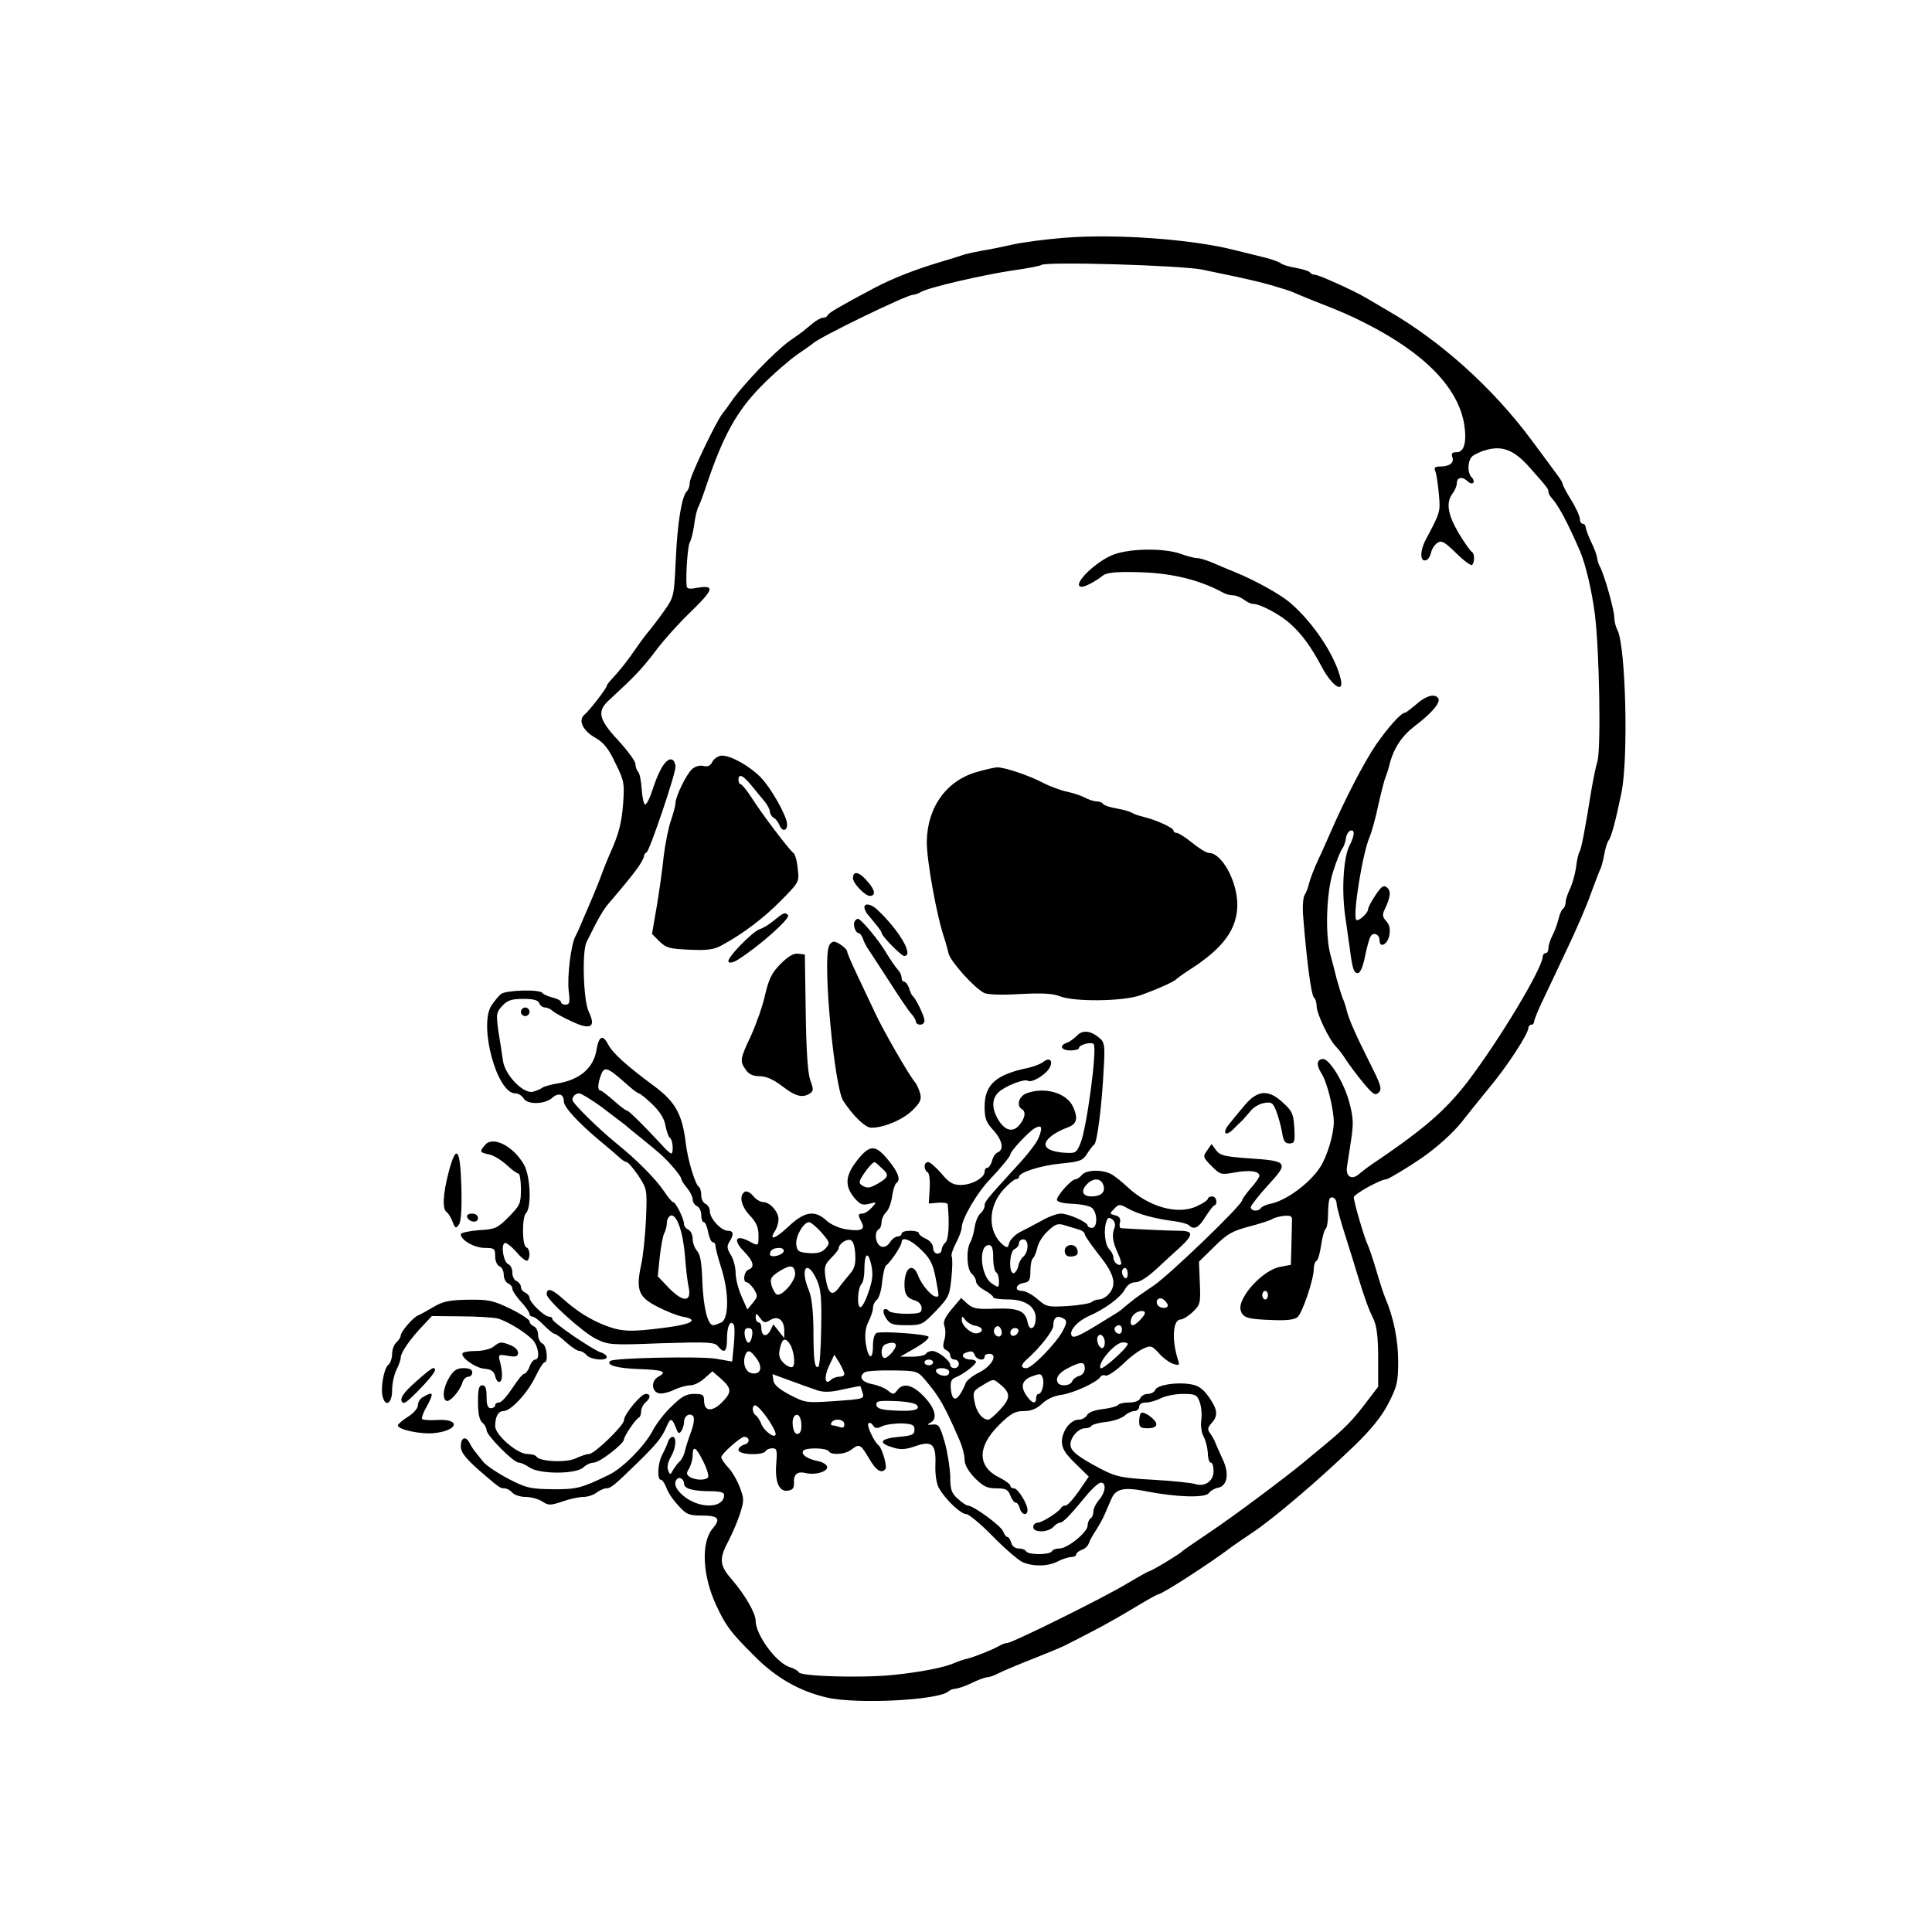 <?xml version="1.0" standalone="no"?>
<!DOCTYPE svg PUBLIC "-//W3C//DTD SVG 20010904//EN"
 "http://www.w3.org/TR/2001/REC-SVG-20010904/DTD/svg10.dtd">
<svg version="1.0" xmlns="http://www.w3.org/2000/svg"
 width="675pt" height="675pt" viewBox="0 0 675 675"
 preserveAspectRatio="xMidYMid meet">
<g transform="translate(0,675) scale(0.1,-0.1)"
fill="#000000" stroke="none">
<path d="M3715 5919 c-60 -5 -139 -15 -175 -23 -36 -8 -83 -18 -105 -21 -22
-4 -51 -10 -65 -14 -14 -5 -59 -19 -100 -31 -84 -26 -156 -55 -215 -86 -115
-61 -160 -87 -163 -95 -2 -5 -9 -9 -16 -9 -7 0 -24 -9 -37 -20 -13 -11 -28
-23 -34 -28 -5 -4 -26 -19 -45 -32 -53 -38 -167 -156 -210 -220 -8 -12 -20
-28 -25 -34 -20 -22 -115 -221 -115 -241 0 -12 -4 -25 -10 -31 -18 -18 -33
-107 -39 -239 -6 -128 -6 -131 -41 -180 -19 -27 -43 -58 -52 -69 -10 -11 -30
-38 -45 -60 -30 -44 -58 -79 -85 -108 -10 -10 -18 -21 -18 -24 0 -8 -60 -86
-78 -101 -23 -19 -6 -56 37 -80 30 -17 47 -38 71 -89 31 -62 32 -71 27 -143
-5 -67 -16 -108 -47 -176 -5 -11 -19 -45 -30 -75 -11 -30 -25 -64 -30 -75 -5
-11 -18 -42 -30 -70 -11 -27 -25 -58 -30 -67 -15 -28 -29 -139 -23 -191 5 -39
3 -47 -11 -47 -9 0 -16 4 -16 9 0 5 -13 12 -30 16 -16 4 -32 11 -35 16 -9 13
-127 10 -145 -4 -8 -7 -23 -25 -33 -40 -45 -70 19 -307 83 -307 11 0 23 -8 29
-17 12 -23 74 -22 100 1 22 20 41 14 41 -13 0 -19 52 -75 125 -136 27 -22 57
-48 67 -57 10 -10 22 -18 27 -18 5 0 23 -21 41 -47 31 -48 31 -48 27 -153 -3
-58 -10 -129 -17 -159 -19 -89 -9 -113 58 -147 31 -16 70 -31 86 -34 59 -10
36 -26 -56 -38 -122 -16 -153 -15 -208 5 -56 21 -104 51 -154 96 -38 34 -56
39 -56 15 0 -19 125 -132 171 -155 44 -22 53 -23 230 -16 164 5 186 4 198 -11
22 -27 31 -19 31 28 0 43 12 67 24 47 3 -5 3 -36 0 -68 l-6 -60 -57 10 c-56 9
-358 3 -369 -8 -15 -14 21 -25 95 -28 90 -3 106 -9 73 -27 -26 -14 -24 -53 3
-58 10 -2 33 3 52 12 18 9 44 16 57 16 13 0 35 11 50 25 l27 24 30 -26 c38
-34 39 -47 2 -84 -34 -33 -61 -30 -61 7 0 21 -5 24 -35 24 -27 0 -44 -9 -79
-44 -25 -23 -55 -63 -67 -87 -28 -52 -103 -128 -150 -151 -97 -47 -114 -52
-199 -51 -77 1 -91 4 -153 36 -38 20 -77 46 -88 59 -10 13 -23 28 -27 34 -5 5
-15 20 -21 32 -14 27 -31 20 -31 -12 0 -22 21 -47 85 -101 50 -43 54 -45 68
-45 8 0 20 -7 27 -15 7 -8 28 -15 47 -15 18 0 44 -7 58 -16 21 -14 28 -14 70
0 25 9 58 16 73 16 15 0 36 7 46 15 11 8 26 15 33 15 17 0 28 9 111 90 67 66
84 86 102 128 12 29 18 28 31 -5 8 -22 12 -24 19 -13 6 8 10 23 10 32 0 21 19
33 31 21 6 -6 4 -26 -6 -54 -9 -24 -19 -55 -22 -69 -3 -14 -11 -29 -17 -35 -7
-5 -17 -19 -24 -30 -10 -19 -11 -19 -18 -1 -4 11 0 29 10 46 18 31 21 70 6 70
-6 0 -13 -8 -16 -17 -3 -10 -12 -30 -20 -45 -16 -29 -19 -88 -5 -88 5 0 13
-12 19 -27 5 -16 24 -44 42 -63 28 -31 37 -35 82 -35 58 0 67 -11 39 -44 -43
-49 -37 -168 13 -273 33 -70 48 -90 131 -173 76 -77 159 -124 255 -146 106
-24 392 -9 424 22 6 5 17 9 25 9 9 1 34 9 56 20 22 11 46 19 53 20 7 0 20 4
30 9 30 15 86 38 142 60 70 28 101 41 120 52 8 4 40 20 70 36 30 15 95 51 143
80 48 29 90 53 94 53 13 0 188 113 258 167 6 4 37 26 70 48 72 47 237 188 356
303 60 58 97 104 120 149 30 59 34 74 34 147 0 73 -16 154 -45 221 -5 11 -19
54 -31 95 -12 41 -26 82 -30 90 -11 21 -49 150 -49 167 0 11 94 63 114 63 8 0
110 63 145 90 53 40 100 85 129 124 15 19 54 68 87 108 62 74 135 187 135 207
0 6 5 11 10 11 6 0 10 5 10 11 0 6 15 43 34 82 19 40 58 122 86 182 29 61 65
144 79 185 15 41 30 80 33 85 3 6 9 28 13 50 4 22 11 45 16 50 9 12 24 68 44
165 25 123 15 513 -14 569 -6 11 -11 30 -11 44 0 26 -35 151 -51 179 -5 10 -9
23 -9 30 -1 7 -9 31 -20 53 -11 22 -19 46 -20 53 0 6 -4 12 -10 12 -5 0 -10 7
-10 16 0 9 -13 39 -30 66 -16 26 -30 52 -30 56 0 4 -7 17 -15 27 -8 11 -51 70
-96 130 -134 180 -315 343 -499 449 -36 21 -72 42 -80 47 -37 22 -162 79 -175
79 -7 0 -16 4 -19 9 -3 4 -25 11 -48 15 -23 4 -47 11 -53 16 -6 5 -31 14 -55
20 -25 6 -72 18 -105 26 -152 39 -422 58 -600 43z m485 -111 c150 -31 186 -39
240 -54 30 -9 64 -19 75 -24 11 -5 45 -19 75 -31 102 -40 125 -50 182 -79 207
-105 324 -226 344 -355 9 -61 -1 -95 -27 -95 -16 0 -19 -4 -15 -17 8 -19 -9
-33 -43 -33 -18 0 -22 -4 -16 -17 4 -10 9 -46 12 -79 6 -63 5 -64 -46 -160
-21 -40 -20 -79 2 -71 7 2 14 14 17 27 3 13 13 28 23 34 14 9 25 2 65 -37 26
-26 51 -44 55 -41 10 10 9 42 -1 46 -4 2 -25 31 -45 64 -39 66 -46 108 -22
140 8 10 15 27 15 37 0 20 20 23 38 5 6 -6 15 -9 19 -5 4 4 1 13 -5 19 -16 16
-15 56 1 73 8 7 30 18 50 23 57 16 98 -1 151 -61 63 -71 66 -75 66 -86 0 -5 6
-16 13 -23 23 -26 53 -82 97 -183 20 -47 41 -136 52 -220 16 -125 22 -471 9
-515 -6 -20 -15 -65 -21 -100 -22 -137 -35 -205 -41 -215 -4 -5 -10 -31 -13
-58 -4 -26 -14 -59 -22 -75 -7 -15 -14 -35 -14 -44 0 -9 -4 -19 -9 -23 -5 -3
-12 -19 -16 -36 -4 -17 -13 -42 -21 -57 -8 -15 -14 -35 -14 -44 0 -10 -4 -18
-10 -18 -5 0 -10 -6 -10 -12 -1 -41 -151 -291 -263 -438 -78 -101 -153 -166
-337 -290 -12 -8 -31 -23 -42 -32 -25 -22 -47 -9 -42 25 2 12 8 53 14 91 9 59
9 80 -6 135 -17 66 -68 150 -91 151 -22 0 -25 -20 -8 -47 21 -31 44 -123 45
-173 0 -43 -23 -119 -47 -157 -36 -56 -117 -116 -171 -128 -18 -3 -34 -11 -37
-16 -9 -13 -35 -11 -35 4 1 6 28 41 61 77 73 79 69 84 -68 93 -84 6 -100 10
-114 28 l-16 22 -16 -23 c-15 -21 -14 -24 16 -54 31 -31 33 -31 83 -22 52 9
84 4 84 -12 0 -5 -13 -25 -30 -43 -16 -19 -30 -38 -30 -42 0 -17 -256 -263
-310 -299 -30 -20 -66 -45 -80 -57 -14 -11 -29 -24 -35 -29 -5 -4 -45 -29 -88
-55 -63 -38 -79 -44 -84 -31 -6 17 22 48 59 65 60 26 113 66 128 94 9 16 22
25 37 25 15 0 44 19 75 48 28 26 66 61 85 78 44 42 42 54 -9 54 -35 0 -160 6
-202 9 -4 1 -6 10 -3 20 3 14 -2 21 -17 25 -20 5 -20 6 -3 23 16 17 19 17 51
-1 36 -19 91 -34 161 -43 22 -3 44 -9 49 -14 18 -17 34 -9 57 29 13 20 27 39
31 40 14 6 8 32 -7 32 -8 0 -15 -4 -15 -8 0 -5 -18 -17 -40 -27 -66 -30 -166
-2 -240 67 -19 18 -45 39 -58 46 -33 17 -87 15 -102 -3 -7 -8 -17 -15 -22 -15
-15 0 -69 -61 -65 -73 2 -7 26 -12 55 -13 28 -1 58 -7 67 -14 20 -17 20 -70 0
-70 -8 0 -15 4 -15 8 0 12 -67 42 -94 42 -12 0 -43 -11 -67 -25 -24 -13 -58
-31 -76 -40 -17 -9 -33 -26 -37 -37 -4 -18 -7 -19 -21 -8 -55 45 -54 134 1
194 18 20 38 36 43 36 6 0 11 4 11 8 0 16 76 40 148 47 64 6 75 10 90 34 9 14
20 29 25 32 10 7 27 137 33 264 5 79 3 93 -13 107 -31 27 -60 31 -80 10 -10
-10 -26 -22 -35 -25 -29 -10 -21 -27 12 -27 17 0 30 4 30 9 0 11 43 22 51 13
13 -14 -24 -293 -46 -346 -15 -36 -17 -36 -62 -33 -61 6 -77 27 -42 56 13 11
39 25 57 31 34 12 40 31 21 73 -22 49 -100 71 -163 47 -26 -10 -36 -43 -16
-55 15 -9 12 -30 -8 -55 -23 -28 -51 -21 -75 19 -23 39 -22 74 3 96 23 21 89
47 101 39 13 -8 58 18 74 42 17 27 3 43 -21 23 -8 -6 -31 -15 -52 -20 -113
-23 -152 -59 -152 -136 0 -40 5 -54 30 -81 32 -35 39 -69 16 -78 -8 -3 -17
-16 -20 -30 -4 -13 -11 -24 -16 -24 -6 0 -10 -6 -10 -14 0 -21 -45 -46 -83
-46 -28 0 -41 8 -68 40 -19 22 -40 40 -46 40 -16 0 -17 -26 -2 -36 6 -3 9 -28
7 -58 l-3 -51 33 3 c17 1 32 -1 33 -5 7 -69 3 -125 -8 -134 -7 -7 -13 -18 -13
-25 0 -8 -7 -14 -15 -14 -8 0 -15 9 -15 20 0 12 -10 25 -25 32 -14 6 -25 15
-25 20 0 4 -13 8 -30 8 -16 0 -30 -4 -30 -10 0 -5 -6 -10 -14 -10 -7 0 -20 -9
-27 -21 -9 -13 -20 -18 -31 -14 -19 8 -25 50 -8 60 6 3 10 15 10 25 0 10 7 26
16 35 9 8 18 34 21 56 3 22 10 42 14 45 17 10 8 38 -27 80 -41 51 -61 54 -95
17 -55 -63 -62 -101 -25 -147 20 -24 29 -28 52 -22 28 7 28 7 10 -13 -11 -12
-25 -21 -33 -21 -16 0 -16 -5 -3 -30 14 -26 -1 -33 -54 -25 -25 4 -54 17 -69
31 -40 37 -76 32 -132 -21 -48 -45 -70 -51 -47 -15 7 11 12 29 12 40 0 26 -30
60 -53 60 -10 0 -27 10 -36 22 -10 12 -23 18 -29 14 -21 -13 -13 -50 18 -83
22 -23 30 -42 30 -67 0 -41 1 -41 -36 -21 -44 22 -53 2 -16 -36 35 -36 40 -56
17 -65 -16 -6 -21 -44 -6 -44 5 0 16 -11 25 -24 14 -23 14 -26 -4 -48 l-19
-23 -20 45 c-11 25 -21 62 -21 83 0 21 -8 49 -17 63 -13 21 -14 30 -5 45 17
26 15 39 -5 39 -24 0 -63 43 -63 68 0 11 -7 22 -15 26 -8 3 -15 16 -15 30 0
14 -4 27 -9 30 -12 8 -38 92 -45 151 -12 101 -36 144 -106 197 -103 76 -150
119 -166 150 -18 35 -32 28 -40 -20 -10 -63 -58 -104 -134 -117 -25 -4 -49
-11 -55 -15 -5 -4 -20 -11 -32 -14 -33 -10 -99 57 -106 109 -3 22 -10 68 -16
103 -8 59 -7 65 14 88 18 19 32 24 73 24 35 0 52 -4 56 -15 3 -8 12 -15 20
-15 8 0 21 -6 28 -13 7 -6 37 -23 66 -36 66 -31 85 -20 59 34 -19 39 -24 210
-8 243 43 87 58 114 84 143 57 67 72 86 95 117 12 17 22 35 22 41 0 5 4 11 9
13 10 4 101 272 101 299 0 10 -5 21 -10 24 -18 11 -44 -26 -66 -92 -11 -35
-24 -64 -30 -64 -5 1 -10 24 -12 53 -2 29 -7 57 -13 62 -5 6 -9 17 -9 27 0 9
-27 46 -60 82 -69 74 -75 102 -32 141 90 83 114 108 162 171 29 39 86 102 127
141 77 75 81 91 17 80 -24 -5 -34 -3 -35 6 -4 38 4 144 11 153 4 6 11 32 15
59 3 27 10 56 15 65 5 9 18 45 30 81 57 168 104 254 190 341 41 42 98 91 125
110 28 19 52 36 55 39 21 21 328 170 350 170 5 0 18 4 28 10 27 16 219 60 320
75 51 7 96 16 100 19 13 13 485 -1 562 -16z m-2015 -2842 c22 -20 43 -36 47
-36 4 0 25 -17 47 -38 26 -25 42 -50 46 -75 4 -20 11 -40 16 -43 10 -6 13 -54
4 -54 -3 0 -17 12 -31 28 -64 69 -117 122 -124 122 -4 0 -25 16 -46 35 -22 19
-42 35 -46 35 -11 0 -10 24 2 55 11 30 22 27 85 -29z m-84 -83 c35 -27 71 -54
79 -60 8 -7 36 -30 61 -50 26 -21 55 -45 65 -54 28 -24 74 -78 74 -87 0 -5 9
-19 20 -32 11 -13 20 -31 20 -40 0 -10 7 -20 15 -24 8 -3 15 -17 15 -31 0 -14
4 -25 9 -25 5 0 12 -16 15 -35 4 -19 11 -35 16 -35 6 0 10 -6 10 -14 0 -7 9
-42 20 -76 27 -84 27 -175 1 -190 -11 -5 -24 -10 -29 -10 -19 0 -34 59 -38
149 -2 67 -7 98 -18 110 -9 10 -16 29 -16 43 0 14 -7 28 -15 32 -8 3 -15 12
-15 19 0 18 -29 77 -38 77 -4 0 -18 17 -32 38 -29 43 -95 110 -166 167 -65 53
-154 141 -154 152 0 13 11 23 24 23 6 0 41 -21 77 -47z m1527 -110 c-7 -17
-42 -62 -77 -99 -105 -115 -111 -122 -111 -137 0 -8 -7 -20 -15 -27 -8 -7 -17
-28 -20 -49 -3 -20 -10 -44 -16 -53 -14 -27 -11 -94 6 -108 8 -7 15 -19 15
-27 0 -8 13 -22 30 -31 16 -9 30 -20 30 -24 0 -5 24 -8 53 -8 63 0 101 -29 95
-74 -3 -30 -21 -36 -27 -9 -8 43 -30 53 -112 51 -65 -3 -80 0 -99 17 l-22 20
-33 -39 c-25 -30 -31 -45 -25 -60 4 -12 4 -33 -1 -49 -6 -21 -4 -29 7 -34 7
-3 14 -11 14 -19 0 -8 7 -14 15 -14 8 0 15 -7 15 -15 0 -8 -7 -15 -15 -15 -8
0 -15 5 -15 11 0 15 -42 48 -62 49 -9 0 -20 -4 -23 -10 -3 -5 -25 -10 -48 -10
l-42 0 54 31 c29 17 49 34 45 39 -10 9 -162 20 -181 13 -8 -3 -13 -22 -13 -44
0 -53 -16 -49 -25 6 -4 32 -2 54 9 77 9 17 16 39 16 48 0 10 6 23 14 29 7 6
16 34 18 62 3 28 9 54 14 58 15 10 54 69 54 81 0 22 34 8 70 -28 31 -30 40
-50 49 -97 13 -71 13 -65 1 -65 -15 0 -51 42 -62 73 -18 48 -48 29 -48 -31 0
-34 9 -48 38 -56 13 -4 22 -15 22 -27 0 -16 -7 -19 -54 -19 -30 0 -58 5 -61
10 -4 6 -11 8 -16 5 -5 -4 -2 -17 7 -31 14 -21 24 -24 71 -24 53 0 57 2 103
50 44 46 48 54 54 115 4 36 4 70 1 75 -3 5 4 26 15 47 11 21 20 45 20 54 0 30
54 123 100 170 36 38 70 79 70 86 1 12 63 78 85 91 25 14 29 4 13 -35z m-550
-102 c29 -24 28 -33 -7 -54 -33 -19 -40 -20 -60 -8 -11 7 -10 14 5 37 15 23
33 43 40 44 1 0 11 -8 22 -19z m777 -62 c8 -24 -8 -39 -42 -39 -30 0 -38 18
-17 41 23 25 51 24 59 -2z m815 -65 c0 -9 13 -57 29 -107 16 -51 36 -114 44
-142 25 -81 38 -118 56 -154 11 -25 16 -63 16 -135 l0 -101 -42 -55 c-46 -61
-75 -91 -148 -151 -27 -22 -59 -49 -70 -58 -64 -53 -243 -187 -325 -242 -52
-35 -97 -66 -100 -69 -7 -9 -109 -70 -116 -70 -3 0 -38 -20 -77 -43 -77 -47
-400 -207 -417 -207 -6 0 -18 -4 -28 -10 -27 -15 -85 -38 -112 -45 -14 -3 -34
-10 -45 -15 -36 -16 -118 -32 -215 -42 -110 -11 -319 -5 -329 9 -3 6 -17 14
-31 18 -48 15 -120 113 -120 163 0 26 -38 91 -81 141 -45 51 -48 73 -15 135
13 25 32 68 41 96 15 47 15 53 0 93 -9 24 -27 56 -41 70 -13 14 -24 30 -24 36
0 11 67 71 80 71 20 0 21 -22 1 -27 -12 -3 -21 -12 -21 -19 0 -17 85 -20 95
-4 3 6 14 10 24 10 15 0 17 -7 13 -54 -5 -64 10 -99 41 -94 16 2 22 9 21 28
-2 30 13 41 43 33 32 -7 73 5 73 21 0 8 -15 18 -32 21 -38 8 -60 23 -52 36 7
12 81 11 89 -1 9 -15 57 -12 79 5 29 22 32 20 62 -30 24 -43 46 -56 58 -36 6
9 -13 73 -24 81 -16 12 -43 70 -36 77 4 4 11 1 16 -7 7 -11 14 -12 32 -3 13 6
43 10 68 10 38 -2 45 -5 45 -22 0 -17 -8 -21 -54 -25 -65 -6 -75 -21 -25 -36
29 -10 46 -9 81 3 60 21 74 8 71 -66 -1 -34 4 -66 13 -81 23 -40 76 -90 95
-90 9 0 51 -35 93 -78 42 -43 89 -83 104 -90 38 -16 89 -15 123 3 16 8 37 15
47 15 9 0 17 4 17 9 0 5 9 12 19 16 10 3 22 13 25 23 3 9 15 31 26 47 11 17
24 41 30 55 6 14 16 38 23 53 15 36 44 42 120 27 106 -21 207 -24 220 -7 7 9
21 17 32 19 33 6 41 49 17 99 -11 24 -23 51 -26 59 -3 8 -11 23 -18 32 -10 14
-9 20 5 36 24 26 21 48 -10 92 -21 29 -37 40 -65 44 -50 8 -115 -3 -122 -20
-3 -8 -15 -14 -26 -14 -11 0 -23 -7 -26 -15 -4 -9 -19 -15 -39 -15 -19 0 -36
-4 -39 -9 -3 -4 -27 -11 -52 -14 -28 -3 -51 -11 -56 -21 -5 -9 -18 -16 -29
-16 -29 0 -58 -39 -59 -76 0 -24 11 -42 47 -77 l47 -46 -35 -51 c-19 -27 -39
-50 -46 -50 -6 0 -13 -3 -15 -7 -6 -14 -67 -53 -83 -53 -8 0 -15 -7 -15 -15 0
-10 10 -15 29 -15 16 0 34 7 41 15 7 8 17 15 23 15 11 0 34 24 91 93 21 26 45
47 52 47 20 0 17 -33 -6 -60 -11 -13 -20 -31 -20 -41 0 -10 -4 -21 -10 -24 -5
-3 -10 -15 -10 -25 0 -23 -70 -80 -98 -80 -12 0 -24 -4 -27 -10 -8 -13 -82
-13 -90 0 -3 6 -15 10 -27 10 -11 0 -22 8 -25 20 -3 11 -9 20 -13 20 -5 0 -11
9 -15 19 -6 19 -104 91 -124 91 -5 0 -21 11 -35 24 -22 19 -26 33 -26 77 -1
30 -9 83 -19 119 -17 58 -21 65 -42 63 -21 -2 -22 -1 -6 8 24 14 13 53 -30 95
-37 37 -69 43 -88 17 -12 -16 -15 -16 -32 -2 -10 9 -35 19 -55 23 -38 7 -50
27 -26 42 6 4 50 7 97 6 84 -1 87 -2 114 -34 49 -58 66 -87 120 -211 9 -21 17
-50 17 -66 0 -18 12 -40 35 -64 30 -30 43 -37 76 -37 33 0 41 -4 49 -25 5 -14
14 -25 19 -25 5 0 11 -9 14 -20 6 -23 27 -27 27 -6 0 22 -34 76 -47 76 -7 0
-13 4 -13 9 0 5 -17 18 -37 28 -79 38 -80 108 -2 185 41 40 55 48 86 48 26 0
45 8 64 26 17 16 43 28 69 31 41 6 124 44 135 63 3 5 11 7 18 4 7 -2 33 15 58
38 24 24 57 49 73 56 26 12 31 11 55 -16 14 -16 37 -33 50 -37 22 -7 23 -5 16
16 -22 70 -17 139 10 139 8 0 27 12 42 26 26 25 28 30 25 101 l-3 75 53 52
c45 45 63 55 123 71 39 10 75 22 80 26 6 4 24 9 40 11 23 2 30 -1 29 -14 0
-10 -1 -49 -2 -88 l-2 -69 -37 -7 c-62 -11 -152 -111 -138 -153 8 -25 23 -30
111 -33 47 -2 76 1 87 10 17 14 57 132 57 168 0 13 4 26 10 29 5 3 12 28 16
56 4 27 11 52 15 55 5 3 9 27 9 53 0 26 3 51 6 54 10 10 24 -2 24 -19z m-2277
-180 c3 -43 9 -94 13 -111 11 -53 -19 -54 -68 -4 l-40 42 7 67 c4 37 11 75 16
84 5 9 9 26 9 37 0 10 6 21 13 24 21 7 43 -56 50 -139z m1501 97 c-10 -24 -7
-50 11 -88 9 -19 14 -37 12 -40 -9 -8 -27 7 -27 23 0 9 -7 22 -15 30 -15 16
-20 69 -9 98 5 13 9 14 21 5 8 -7 11 -19 7 -28z m-1024 -17 c30 -35 31 -37 14
-56 -13 -14 -28 -18 -58 -16 -36 3 -41 6 -44 30 -3 29 25 77 44 78 7 0 26 -16
44 -36z m903 9 c9 -3 17 -10 17 -15 0 -6 23 -38 50 -73 54 -67 63 -104 33
-137 -9 -10 -24 -18 -33 -18 -9 0 -20 -4 -26 -9 -5 -5 -42 -11 -83 -14 -70 -4
-75 -3 -106 24 -18 16 -43 29 -55 29 -28 0 -21 24 8 28 18 3 22 10 22 42 0 21
4 41 9 44 4 3 11 19 15 36 3 17 20 44 37 59 28 26 35 28 63 19 17 -5 39 -12
49 -15z m-785 -84 c2 -34 -2 -51 -18 -69 -12 -14 -30 -36 -40 -50 -23 -31 -37
-20 -46 37 -5 36 -3 45 20 68 14 14 26 29 26 33 0 15 25 33 40 30 10 -2 16
-18 18 -49z m602 27 c0 -13 -6 -29 -14 -36 -8 -6 -16 -21 -18 -32 -2 -12 -9
-23 -15 -26 -20 -6 -17 77 2 84 8 4 15 12 15 20 0 8 7 14 15 14 9 0 15 -9 15
-24z m-120 -40 c0 -25 5 -48 10 -51 6 -3 10 -17 10 -31 0 -24 -1 -24 -25 -8
-39 26 -48 134 -10 134 11 0 15 -12 15 -44z m-732 22 c-5 -15 -48 -24 -48 -10
0 14 12 22 33 22 10 0 17 -5 15 -12z m296 -143 c-10 -31 -23 -54 -29 -52 -12
5 -8 68 5 81 6 6 10 29 10 51 0 57 13 66 24 16 7 -32 5 -54 -10 -96z m-256 68
c4 -26 -48 -86 -65 -75 -6 4 -14 19 -18 33 -5 22 -1 29 27 47 39 24 52 23 56
-5z m75 -23 c15 -32 18 -62 16 -170 -1 -72 -5 -133 -10 -135 -13 -8 -17 24
-17 130 -1 68 -6 112 -16 137 -32 76 -7 111 27 38z m1087 19 c0 -11 -4 -17
-10 -14 -5 3 -10 13 -10 21 0 8 5 14 10 14 6 0 10 -9 10 -21z m490 -74 c0 -8
-4 -15 -10 -15 -5 0 -10 7 -10 15 0 8 5 15 10 15 6 0 10 -7 10 -15z m-350 -36
c0 -12 -27 -11 -35 1 -11 17 5 32 21 19 8 -6 14 -15 14 -20z m-80 -26 c0 -10
-32 -43 -42 -43 -12 0 -10 24 4 38 13 13 38 16 38 5z m-1309 -25 c27 17 49 0
49 -37 l0 -26 -19 24 -19 24 -11 -22 c-14 -25 -31 -19 -31 10 0 10 -4 19 -10
19 -5 0 -10 8 -10 18 1 15 2 15 16 -3 12 -17 17 -18 35 -7z m717 -20 c26 -4
31 -21 7 -26 -20 -5 -55 26 -55 47 1 14 2 14 13 -1 7 -9 23 -18 35 -20z m310
24 c10 -7 9 -15 -4 -40 -21 -42 -108 -132 -128 -132 -21 0 -20 12 2 31 45 40
92 100 92 117 0 30 14 39 38 24z m-218 -48 c0 -16 -16 -19 -25 -4 -8 13 4 32
16 25 5 -4 9 -13 9 -21z m420 11 c0 -8 -4 -15 -9 -15 -13 0 -22 16 -14 24 11
11 23 6 23 -9z m-1292 -20 c-2 -14 -7 -26 -13 -26 -5 0 -11 12 -13 26 -2 18 1
25 13 25 12 0 15 -7 13 -25z m930 13 c-6 -18 -28 -21 -28 -4 0 9 7 16 16 16 9
0 14 -5 12 -12z m302 -39 c0 -10 -4 -19 -9 -19 -12 0 -23 29 -15 41 8 14 24 0
24 -22z m-1103 -1 c16 -20 24 -76 12 -84 -6 -3 -20 3 -31 14 -15 15 -19 27
-13 51 7 33 17 39 32 19z m373 -8 c0 -15 -33 -50 -42 -44 -13 8 -9 42 5 47 21
9 37 7 37 -3z m810 5 c0 -14 -90 -94 -95 -85 -11 18 51 90 78 90 9 0 17 -2 17
-5z m-1297 -51 c23 -31 15 -57 -15 -52 -23 3 -35 35 -24 64 8 20 18 17 39 -12z
m763 11 c7 -17 34 -21 34 -5 0 6 7 10 16 10 32 0 10 -42 -33 -64 -23 -11 -44
-28 -48 -36 -27 -66 -48 -75 -53 -22 -2 24 2 34 15 39 25 9 73 45 73 55 0 4
-9 8 -19 8 -24 0 -36 16 -19 23 22 9 28 7 34 -8z m-456 -65 c0 -6 -8 -10 -18
-10 -10 0 -23 -5 -29 -11 -21 -21 -25 10 -6 50 l18 38 18 -29 c9 -16 17 -33
17 -38z m310 40 c0 -5 -7 -10 -15 -10 -8 0 -15 5 -15 10 0 6 7 10 15 10 8 0
15 -4 15 -10z m530 -21 c0 -12 -8 -23 -19 -26 -11 -3 -22 -11 -25 -19 -6 -16
-42 -19 -50 -5 -10 16 4 36 37 52 45 23 57 22 57 -2z m-475 -8 c3 -5 1 -12 -4
-15 -12 -8 -41 3 -41 15 0 12 37 12 45 0z m-458 -69 c23 -7 48 -6 89 4 32 7
59 12 60 11 1 -1 4 -12 8 -24 6 -20 3 -21 -97 -28 -101 -7 -104 -6 -158 22
-36 19 -55 35 -57 50 l-3 22 63 -23 c35 -13 77 -28 95 -34z m786 44 c7 -18 -3
-56 -14 -56 -5 0 -9 -7 -9 -15 0 -23 -16 -18 -35 11 -20 30 -14 51 17 64 32
12 35 12 41 -4z m-147 -24 c35 -29 35 -47 -1 -86 -18 -20 -37 -36 -42 -36 -21
0 -42 27 -48 62 -7 34 -5 39 26 57 41 25 39 25 65 3z m695 -59 c6 -16 9 -44 6
-64 -3 -20 1 -46 9 -60 7 -13 13 -39 14 -56 0 -18 5 -33 10 -33 6 0 10 -13 10
-30 0 -34 -30 -56 -64 -45 -11 4 -77 11 -146 15 -111 6 -131 11 -180 36 -86
45 -110 65 -110 87 0 26 28 57 51 57 10 0 20 4 23 9 3 4 26 11 51 13 25 3 54
13 64 22 10 9 25 16 34 16 9 0 17 7 17 15 0 9 9 15 24 15 13 0 37 7 52 15 16
8 50 15 77 15 43 0 49 -3 58 -27z m-989 -11 c17 -17 -10 -24 -78 -20 -45 2
-60 7 -62 19 -2 14 7 16 63 14 37 -1 71 -7 77 -13z m-542 -20 c25 -28 50 -71
50 -82 0 -19 -40 9 -50 35 -5 13 -14 26 -19 30 -13 7 -15 35 -3 35 4 0 14 -8
22 -18z m140 -53 c0 -19 -5 -29 -15 -29 -15 0 -22 50 -9 63 12 12 24 -4 24
-34z m150 5 c0 -11 -5 -14 -16 -10 -9 3 -20 6 -25 6 -6 0 -7 5 -4 10 10 16 45
12 45 -6z m-493 -130 c13 -25 20 -50 17 -55 -7 -12 -45 -11 -64 1 -12 8 -13
13 -2 30 6 11 12 31 12 45 0 37 12 30 37 -21z m-67 -78 c0 -17 31 -26 93 -26
32 0 47 -4 47 -13 0 -44 -75 -50 -132 -11 -35 25 -48 51 -32 67 9 9 24 -2 24
-17z"/>
<path d="M3880 4808 c-66 -31 -138 -108 -100 -108 12 0 48 19 73 39 12 10 44
14 119 12 118 -2 217 -26 300 -71 10 -6 26 -10 36 -10 10 0 27 -7 38 -15 10
-8 25 -15 32 -15 26 0 98 -39 133 -72 41 -38 70 -79 106 -146 36 -69 80 -98
67 -44 -19 81 -94 194 -173 263 -34 31 -127 82 -196 110 -11 4 -41 17 -67 28
-26 12 -55 21 -65 21 -10 0 -36 7 -58 15 -62 22 -191 19 -245 -7z"/>
<path d="M4949 4290 c-19 -16 -37 -30 -40 -30 -14 0 -59 -51 -101 -111 -41
-60 -109 -191 -158 -304 -12 -27 -32 -73 -45 -100 -13 -28 -27 -64 -31 -80 -4
-17 -11 -35 -16 -42 -5 -7 -8 -40 -5 -75 12 -152 28 -273 37 -282 6 -6 10 -19
10 -31 0 -26 42 -114 66 -140 11 -11 28 -33 38 -50 11 -16 37 -52 59 -78 34
-41 42 -46 54 -34 12 12 8 26 -31 103 -52 104 -72 150 -81 184 -3 14 -10 34
-15 45 -4 11 -13 40 -20 65 -6 25 -16 63 -22 85 -19 71 -14 222 11 294 11 35
25 69 30 75 5 6 11 22 13 35 1 14 9 26 16 29 16 5 15 -17 -2 -50 -22 -41 -29
-152 -17 -243 6 -44 14 -98 17 -120 9 -70 14 -85 28 -85 8 0 18 22 25 58 6 31
15 63 20 71 10 16 31 6 31 -15 0 -28 28 -14 34 18 4 22 1 37 -11 50 -13 14
-14 23 -5 41 20 42 23 64 8 76 -12 10 -19 5 -40 -26 -14 -21 -26 -43 -26 -49
0 -15 -37 -47 -42 -37 -12 21 24 238 47 288 7 17 21 66 30 110 10 44 21 89 26
100 4 11 11 31 14 45 15 58 43 99 90 135 58 44 89 81 80 95 -11 18 -42 10 -76
-20z"/>
<path d="M2489 4089 c-7 -15 -17 -19 -32 -15 -13 3 -29 -2 -39 -11 -20 -18
-58 -96 -58 -119 0 -7 -7 -35 -16 -61 -9 -26 -20 -82 -25 -123 -4 -41 -15
-120 -24 -174 l-17 -99 26 -26 c23 -23 36 -26 104 -29 62 -3 86 0 113 15 74
40 147 95 208 157 63 64 64 65 58 111 -2 26 -9 50 -14 54 -14 9 -113 140 -147
194 -17 26 -34 47 -38 47 -4 0 -8 7 -8 15 0 24 16 17 46 -20 16 -20 37 -45 47
-57 9 -12 17 -27 17 -34 0 -7 6 -17 13 -21 8 -4 16 -16 20 -25 9 -24 27 -23
27 2 0 28 -57 129 -94 166 -38 38 -102 74 -133 74 -12 0 -27 -9 -34 -21z"/>
<path d="M3417 4054 c-109 -29 -177 -123 -179 -244 -1 -62 35 -264 62 -340 4
-14 11 -37 14 -51 6 -27 88 -119 124 -138 12 -6 59 -8 125 -4 77 4 115 2 138
-7 49 -21 223 -19 284 3 59 21 118 48 125 56 3 3 24 19 48 34 118 76 165 142
165 228 -1 82 -55 179 -99 179 -9 0 -35 16 -58 35 -24 19 -48 35 -55 35 -6 0
-11 4 -11 8 0 10 -62 38 -105 48 -16 4 -34 10 -40 14 -5 4 -29 11 -52 15 -24
4 -45 11 -49 16 -3 5 -13 9 -22 9 -9 0 -29 6 -43 14 -14 7 -42 16 -61 20 -20
4 -56 17 -80 29 -52 28 -140 57 -165 56 -10 -1 -40 -7 -66 -15z"/>
<path d="M2980 3682 c0 -18 42 -62 59 -62 21 0 19 19 -6 48 -29 36 -53 42 -53
14z"/>
<path d="M3020 3580 c0 -6 5 -16 10 -23 37 -44 50 -61 50 -66 0 -11 69 -81 79
-81 35 0 -16 88 -93 161 -22 21 -46 25 -46 9z"/>
<path d="M2705 3535 c-16 -14 -39 -28 -50 -31 -27 -9 -117 -102 -110 -114 4
-6 17 -3 33 7 76 48 186 146 175 156 -10 11 -16 8 -48 -18z"/>
<path d="M2986 3531 c-7 -11 3 -41 14 -41 4 0 10 -8 14 -17 3 -10 11 -27 18
-37 7 -11 41 -62 75 -115 34 -53 68 -104 77 -113 9 -10 16 -22 16 -28 0 -5 7
-10 15 -10 8 0 15 6 15 14 0 15 -30 77 -41 86 -4 3 -9 15 -13 28 -4 12 -12 22
-17 22 -5 0 -9 6 -9 14 0 8 -6 21 -13 28 -7 7 -25 33 -40 58 -27 46 -89 120
-100 120 -3 0 -8 -4 -11 -9z"/>
<path d="M2896 3444 c-22 -56 19 -491 50 -540 35 -53 77 -94 98 -94 44 0 108
27 142 59 29 28 34 39 29 60 -4 14 -12 33 -19 41 -21 25 -111 181 -138 240
-14 30 -42 89 -62 131 -20 42 -36 79 -36 84 0 10 -32 34 -46 35 -7 0 -15 -7
-18 -16z"/>
<path d="M2727 3382 c-31 -31 -41 -53 -54 -108 -8 -38 -31 -102 -49 -142 -39
-83 -40 -89 -18 -120 10 -15 25 -22 48 -22 22 0 48 -11 79 -35 47 -36 71 -42
97 -25 12 8 13 14 1 46 -9 26 -14 101 -16 238 l-3 201 -23 3 c-17 2 -35 -9
-62 -36z"/>
<path d="M1820 3215 c0 -8 7 -15 15 -15 8 0 15 7 15 15 0 8 -7 15 -15 15 -8 0
-15 -7 -15 -15z"/>
<path d="M4349 2889 c-19 -23 -42 -50 -51 -62 -31 -35 -18 -53 14 -19 9 9 22
22 28 27 5 6 18 20 28 32 9 13 31 26 47 29 27 5 32 2 44 -28 7 -18 16 -51 20
-73 5 -31 10 -40 26 -40 18 0 20 6 17 55 -3 48 -7 58 -39 87 -51 48 -89 45
-134 -8z"/>
<path d="M3720 2380 c0 -13 7 -20 18 -20 24 0 32 8 25 26 -8 22 -43 17 -43 -6z"/>
<path d="M3986 1813 c-3 -4 -6 -17 -6 -30 0 -19 5 -23 30 -23 19 0 30 5 30 14
0 16 -45 48 -54 39z"/>
<path d="M1696 2751 c-22 -24 -20 -28 12 -34 16 -3 43 -20 61 -36 18 -17 37
-31 42 -31 5 0 9 -24 9 -54 0 -51 -3 -57 -42 -97 -40 -40 -47 -44 -105 -47
-35 -3 -63 -9 -63 -14 0 -21 46 -47 83 -48 34 0 37 -2 37 -29 0 -16 6 -31 15
-35 8 -3 15 -16 15 -30 0 -13 7 -26 15 -30 8 -3 15 -11 15 -18 0 -8 14 -28 30
-46 17 -18 30 -37 30 -43 0 -5 5 -9 10 -9 6 0 24 -13 40 -30 16 -16 33 -30 37
-30 5 0 23 -13 41 -30 18 -16 39 -30 46 -30 8 0 19 -7 26 -15 14 -16 70 -21
70 -6 0 5 -10 13 -21 16 -30 10 -169 105 -169 116 0 5 -5 9 -12 9 -16 0 -68
50 -68 66 0 6 -7 14 -15 18 -8 3 -15 12 -15 20 0 7 -7 16 -15 20 -8 3 -15 16
-15 30 0 13 -6 26 -14 29 -16 6 -27 65 -13 74 5 3 23 -11 41 -31 17 -21 35
-34 39 -30 11 11 8 42 -4 46 -15 5 -16 105 -1 120 20 20 15 132 -8 170 -37 64
-107 99 -134 69z"/>
<path d="M1567 2653 c-20 -77 -22 -129 -6 -138 5 -4 15 -19 20 -33 9 -24 12
-25 22 -11 8 11 11 54 9 132 -4 137 -18 153 -45 50z"/>
<path d="M1632 2498 c7 -19 38 -22 38 -4 0 10 -9 16 -21 16 -12 0 -19 -5 -17
-12z"/>
<path d="M1515 2184 c-22 -13 -47 -27 -55 -30 -19 -9 -59 -56 -60 -70 0 -6 -7
-17 -15 -24 -8 -7 -15 -25 -15 -40 0 -15 -6 -33 -14 -39 -15 -13 -27 -81 -19
-111 10 -38 33 -23 33 23 0 23 7 55 15 71 8 15 15 35 15 43 0 17 33 65 77 111
l32 34 100 -1 c55 0 113 -4 128 -7 32 -8 95 -46 123 -74 21 -21 28 -70 10 -70
-6 0 -15 -11 -20 -25 -5 -14 -14 -25 -19 -25 -5 0 -23 -22 -41 -50 -18 -27
-38 -50 -46 -50 -8 0 -14 -4 -14 -10 0 -5 -7 -10 -15 -10 -11 0 -15 11 -15 40
0 29 -4 40 -15 40 -12 0 -15 -13 -15 -59 0 -40 5 -63 15 -71 8 -7 15 -19 15
-27 0 -18 94 -113 112 -113 8 0 25 -8 38 -17 34 -24 162 -24 188 0 10 10 27
17 37 17 20 0 105 66 105 81 0 11 41 72 53 77 4 2 7 12 7 22 0 9 7 23 15 30
19 16 19 30 1 30 -17 0 -76 -72 -76 -92 0 -18 -103 -118 -122 -118 -8 0 -29
-7 -46 -15 -32 -16 -127 -12 -138 6 -3 5 -17 9 -32 9 -35 0 -112 67 -112 97 0
34 11 53 29 53 26 0 85 64 112 121 13 27 27 49 31 49 15 0 8 61 -7 66 -8 4
-15 17 -15 30 0 14 -7 27 -15 30 -8 4 -15 11 -15 18 -1 6 -31 26 -68 44 -60
29 -76 32 -147 31 -65 -1 -88 -6 -120 -25z"/>
<path d="M1724 2045 c-10 -8 -37 -15 -60 -15 -22 0 -44 -3 -47 -7 -12 -12 42
-52 75 -55 24 -2 34 -9 38 -26 3 -13 10 -22 15 -20 11 3 12 31 2 70 -7 26 -6
27 28 21 28 -5 35 -2 35 11 0 9 -12 21 -26 26 -33 13 -37 13 -60 -5z"/>
<path d="M1451 1921 c-39 -35 -52 -53 -48 -66 6 -14 17 -6 62 40 52 54 65 75
48 75 -5 0 -32 -22 -62 -49z"/>
<path d="M1570 1938 c-21 -34 -26 -73 -11 -82 11 -7 47 33 56 62 3 12 13 22
21 22 8 0 14 7 14 15 0 10 -10 15 -30 15 -23 0 -35 -7 -50 -32z"/>
<path d="M1478 1869 c-10 -5 -18 -18 -18 -29 0 -10 -15 -28 -35 -40 -19 -12
-35 -26 -35 -30 0 -15 82 -32 127 -27 84 9 94 50 12 46 -27 -2 -51 0 -54 3 -3
3 3 22 15 42 27 50 25 57 -12 35z"/>
</g>
</svg>
